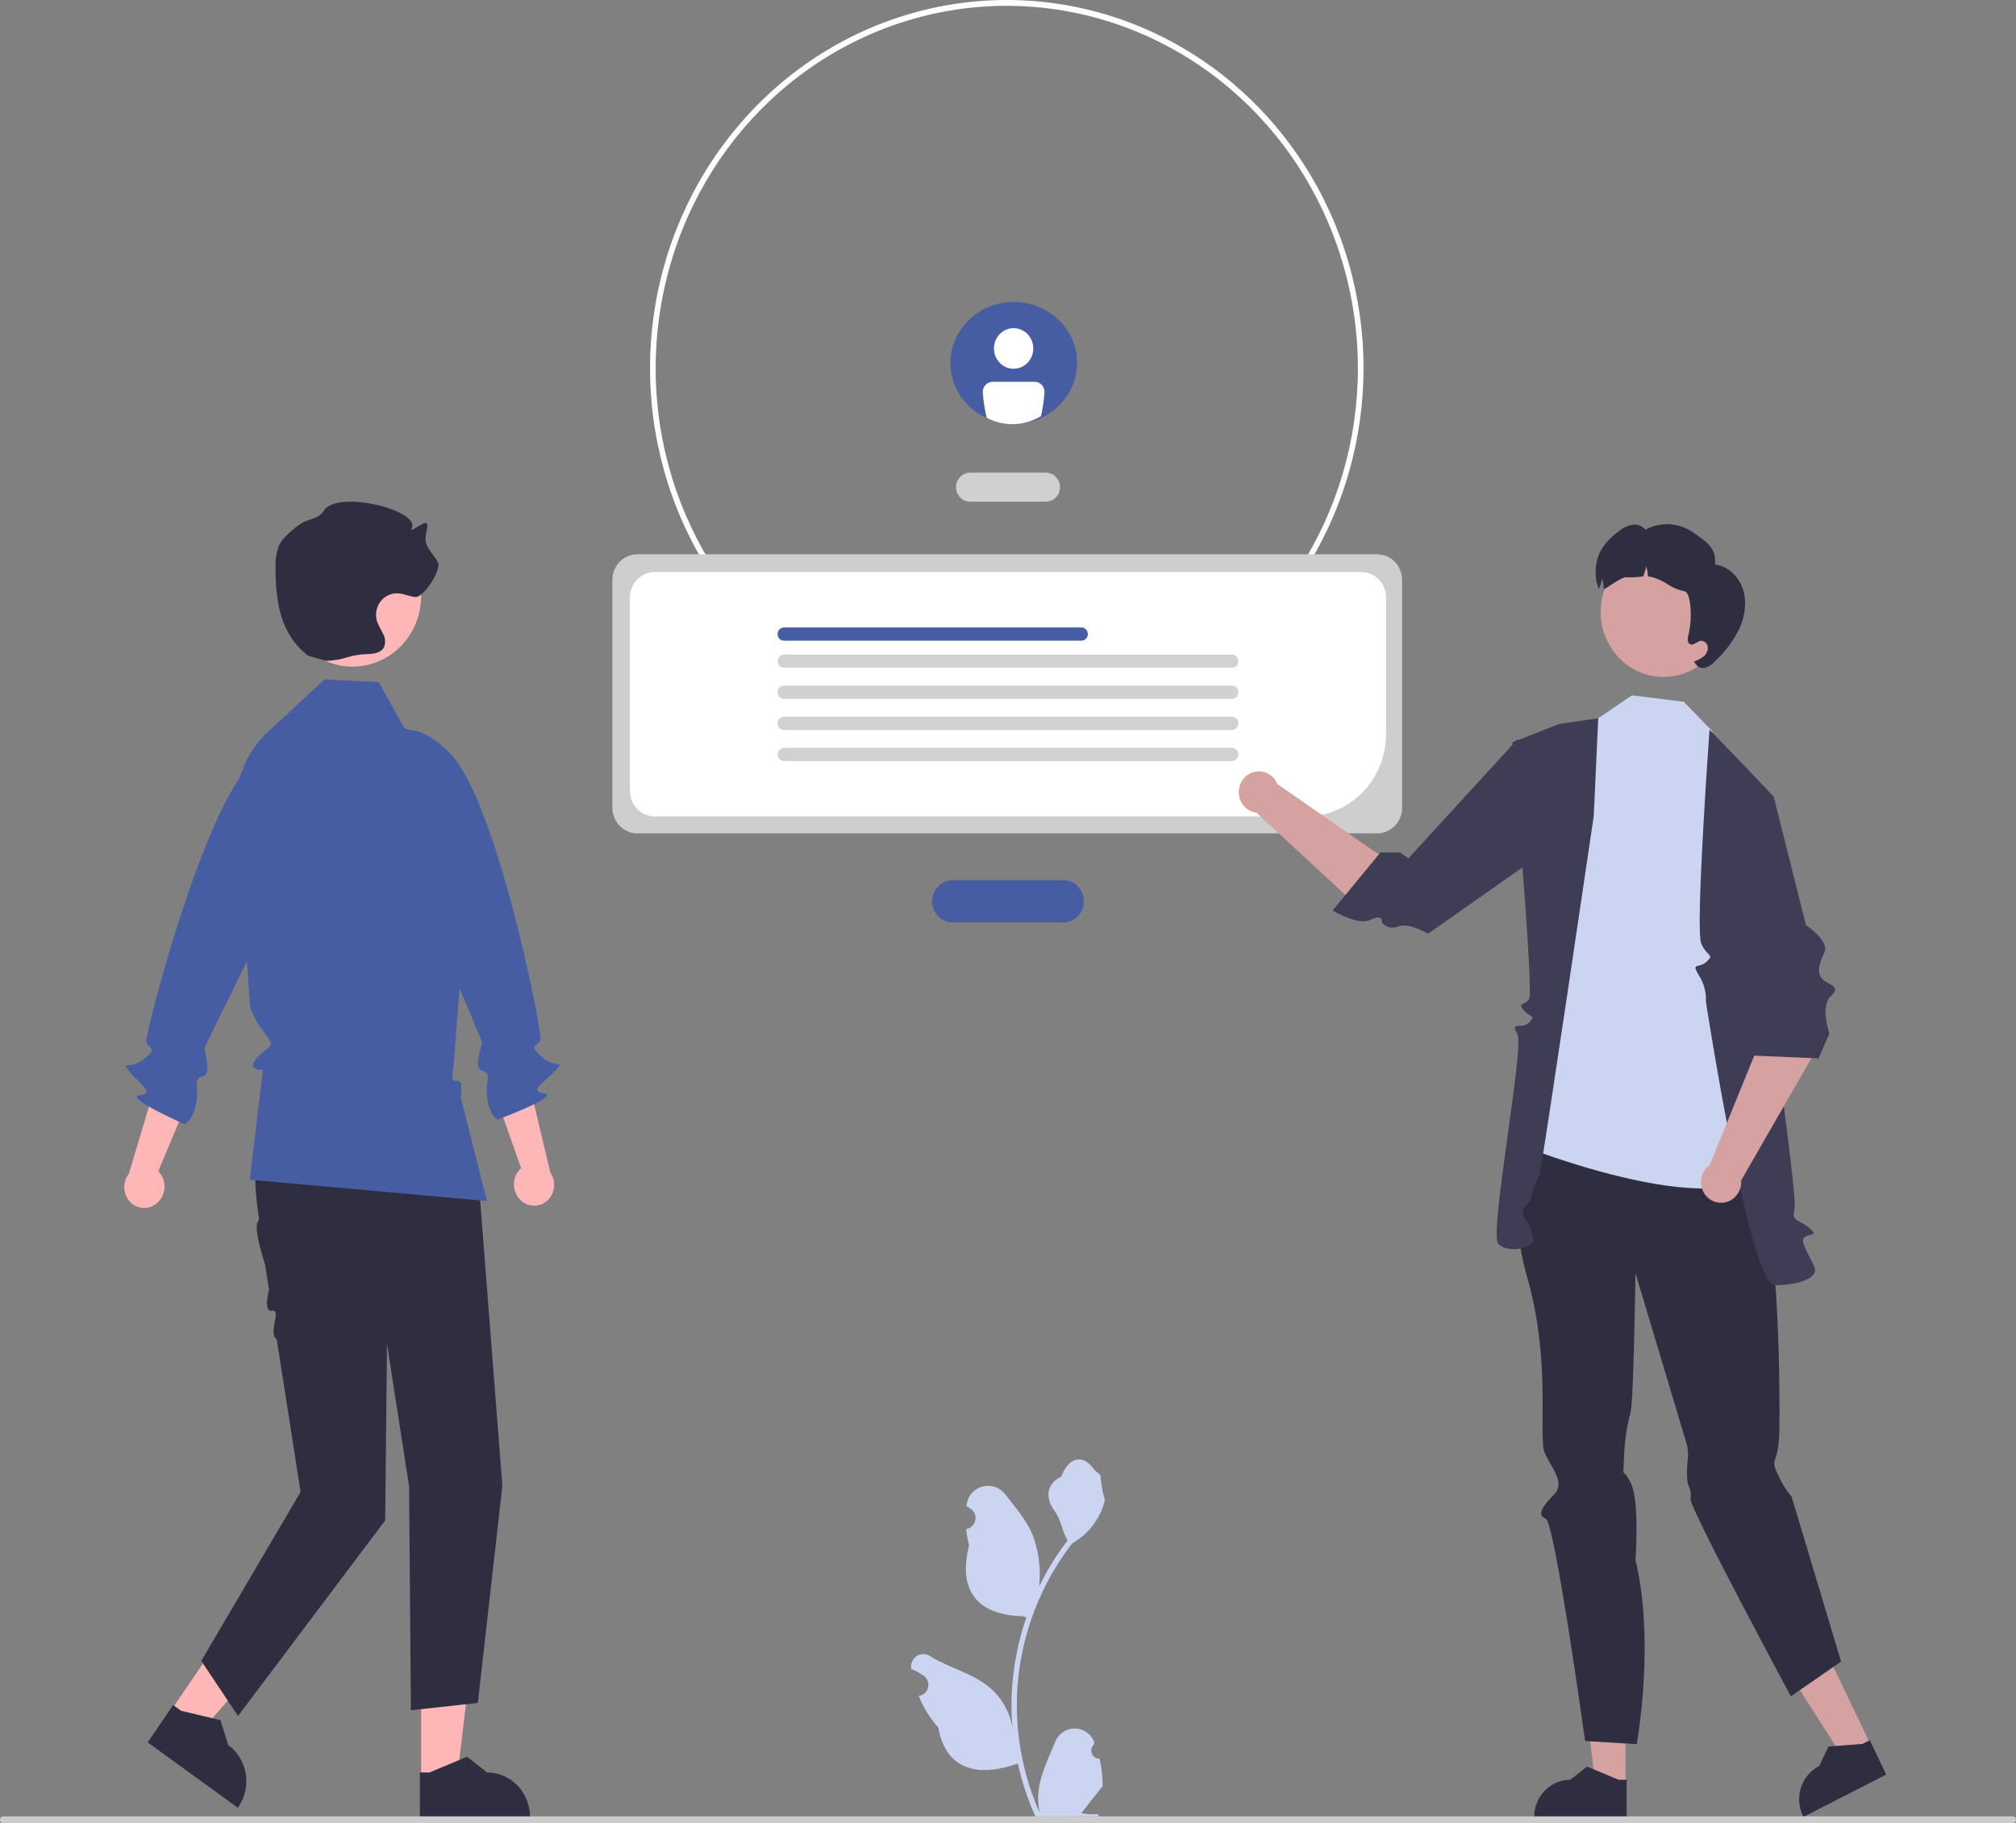 <svg width="377" height="341" viewBox="0 0 377 341" fill="none" xmlns="http://www.w3.org/2000/svg">
<rect x="0" y="0" width="377" height="341" fill="#808080" stroke="none"/>
<g clip-path="url(#clip0_4058_1277)">
<path d="M205.622 328.928C205.32 328.943 205.021 328.861 204.765 328.694C204.51 328.527 204.31 328.283 204.194 327.995C204.077 327.707 204.049 327.389 204.113 327.084C204.178 326.778 204.331 326.501 204.553 326.289L204.654 325.875C204.641 325.841 204.628 325.808 204.614 325.775C204.31 325.033 203.8 324.4 203.148 323.956C202.497 323.512 201.733 323.277 200.952 323.28C200.172 323.283 199.41 323.524 198.761 323.973C198.113 324.422 197.608 325.059 197.309 325.803C196.114 328.774 194.593 331.75 194.218 334.891C194.053 336.28 194.123 337.688 194.424 339.052C191.618 332.731 190.16 325.862 190.151 318.91C190.15 317.165 190.244 315.422 190.432 313.688C190.587 312.266 190.803 310.855 191.079 309.454C192.583 301.851 195.812 294.726 200.502 288.662C202.771 287.383 204.607 285.417 205.761 283.028C206.179 282.17 206.475 281.253 206.638 280.307C206.382 280.342 205.673 276.316 205.866 276.069C205.509 275.51 204.87 275.232 204.481 274.686C202.543 271.973 199.872 272.447 198.479 276.134C195.501 277.685 195.472 280.259 197.299 282.734C198.461 284.308 198.621 286.439 199.641 288.124C199.536 288.263 199.427 288.397 199.322 288.536C197.404 291.083 195.732 293.817 194.331 296.701C194.671 293.47 194.265 290.203 193.144 287.167C192.008 284.337 189.878 281.954 188.003 279.508C185.751 276.57 181.132 277.852 180.735 281.577C180.731 281.613 180.727 281.649 180.724 281.685C181.002 281.847 181.275 282.019 181.542 282.201C181.877 282.433 182.136 282.763 182.287 283.149C182.437 283.535 182.47 283.959 182.383 284.365C182.296 284.772 182.092 285.141 181.798 285.426C181.504 285.71 181.133 285.896 180.735 285.96L180.694 285.966C180.793 287.003 180.969 288.03 181.219 289.039C178.813 298.644 184.007 302.142 191.423 302.299C191.586 302.386 191.746 302.473 191.91 302.555C190.502 306.675 189.618 310.966 189.282 315.321C189.092 317.891 189.103 320.472 189.316 323.039L189.303 322.948C188.766 320.093 187.291 317.517 185.127 315.655C181.913 312.929 177.372 311.926 173.905 309.735C173.536 309.49 173.108 309.36 172.67 309.359C172.232 309.358 171.803 309.486 171.433 309.728C171.063 309.971 170.769 310.317 170.584 310.727C170.398 311.137 170.331 311.592 170.388 312.041C170.393 312.072 170.397 312.104 170.402 312.136C170.919 312.354 171.422 312.604 171.909 312.886C172.188 313.048 172.46 313.22 172.727 313.402C173.062 313.634 173.322 313.964 173.472 314.35C173.622 314.736 173.656 315.16 173.569 315.566C173.482 315.973 173.278 316.342 172.983 316.627C172.689 316.911 172.319 317.098 171.921 317.161L171.88 317.167C171.85 317.172 171.825 317.176 171.796 317.18C172.679 319.358 173.918 321.361 175.46 323.104C176.964 331.489 183.425 332.285 190.336 329.843H190.34C191.098 333.245 192.197 336.556 193.618 339.723H205.329C205.371 339.589 205.408 339.45 205.446 339.316C204.362 339.386 203.274 339.319 202.206 339.117C203.075 338.016 203.943 336.906 204.812 335.806C204.832 335.785 204.85 335.763 204.867 335.741C205.308 335.177 205.753 334.618 206.193 334.055L206.193 334.054C206.217 332.328 206.025 330.605 205.622 328.928Z" fill="#CBD5F2"/>
<path d="M188.272 137.756C175.077 137.756 162.179 133.716 151.208 126.148C140.236 118.579 131.685 107.822 126.636 95.236C121.587 82.65 120.265 68.801 122.84 55.44C125.414 42.079 131.768 29.807 141.098 20.174C150.428 10.541 162.315 3.981 175.257 1.323C188.198 -1.334 201.612 0.03 213.803 5.243C225.993 10.456 236.413 19.285 243.743 30.611C251.074 41.938 254.987 55.255 254.987 68.878C254.967 87.139 247.931 104.646 235.424 117.559C222.917 130.472 205.96 137.735 188.272 137.756ZM188.272 1.085C175.285 1.085 162.59 5.061 151.791 12.51C140.993 19.959 132.577 30.547 127.607 42.934C122.637 55.322 121.336 68.953 123.87 82.104C126.404 95.254 132.658 107.334 141.841 116.815C151.024 126.296 162.724 132.752 175.462 135.368C188.199 137.984 201.402 136.642 213.401 131.51C225.399 126.379 235.654 117.69 242.87 106.542C250.085 95.393 253.936 82.286 253.936 68.878C253.916 50.904 246.992 33.673 234.682 20.963C222.372 8.254 205.681 1.105 188.272 1.085Z" fill="white"/>
<path d="M195.591 93.826H181.408C180.711 93.826 180.043 93.54 179.551 93.031C179.058 92.523 178.781 91.833 178.781 91.114C178.781 90.395 179.058 89.705 179.551 89.197C180.043 88.688 180.711 88.402 181.408 88.402H195.591C196.288 88.402 196.956 88.688 197.448 89.197C197.941 89.705 198.218 90.395 198.218 91.114C198.218 91.833 197.941 92.523 197.448 93.031C196.956 93.54 196.288 93.826 195.591 93.826Z" fill="#D0D0D0"/>
<path d="M198.85 172.529H178.15C177.133 172.529 176.158 172.112 175.439 171.37C174.72 170.628 174.316 169.621 174.316 168.571C174.316 167.522 174.72 166.515 175.439 165.773C176.158 165.031 177.133 164.614 178.15 164.614H198.85C199.867 164.614 200.842 165.031 201.56 165.773C202.279 166.515 202.683 167.522 202.683 168.571C202.683 169.621 202.279 170.628 201.56 171.37C200.842 172.112 199.867 172.529 198.85 172.529Z" fill="#465DA3"/>
<path d="M257.549 155.868H119.169C117.936 155.866 116.754 155.36 115.882 154.46C115.01 153.56 114.52 152.339 114.519 151.066V108.474C114.52 107.201 115.01 105.98 115.882 105.08C116.754 104.18 117.936 103.674 119.169 103.672H257.549C258.782 103.674 259.964 104.18 260.836 105.08C261.708 105.98 262.198 107.201 262.2 108.474V151.066C262.198 152.339 261.708 153.56 260.836 154.46C259.964 155.36 258.782 155.866 257.549 155.868Z" fill="#CECECE"/>
<path d="M244.244 152.702H122.448C121.215 152.7 120.032 152.194 119.161 151.294C118.289 150.394 117.798 149.173 117.797 147.9V111.788C117.798 110.515 118.289 109.294 119.161 108.394C120.032 107.494 121.215 106.988 122.448 106.986H254.553C255.786 106.988 256.968 107.494 257.84 108.394C258.712 109.294 259.202 110.515 259.204 111.788V137.258C259.199 141.352 257.622 145.278 254.817 148.173C252.013 151.069 248.211 152.697 244.244 152.702Z" fill="white"/>
<path d="M202.232 119.83H146.613C146.295 119.83 145.99 119.699 145.765 119.467C145.54 119.235 145.414 118.92 145.414 118.591C145.414 118.263 145.54 117.948 145.765 117.716C145.99 117.484 146.295 117.353 146.613 117.353H202.232C202.55 117.353 202.855 117.484 203.08 117.716C203.305 117.948 203.431 118.263 203.431 118.591C203.431 118.92 203.305 119.235 203.08 119.467C202.855 119.699 202.55 119.83 202.232 119.83Z" fill="#465DA3"/>
<path d="M230.387 124.894H146.613C146.295 124.894 145.99 124.764 145.765 124.532C145.54 124.299 145.414 123.984 145.414 123.656C145.414 123.328 145.54 123.013 145.765 122.78C145.99 122.548 146.295 122.418 146.613 122.418H230.387C230.705 122.418 231.01 122.548 231.235 122.78C231.46 123.013 231.586 123.328 231.586 123.656C231.586 123.984 231.46 124.299 231.235 124.532C231.01 124.764 230.705 124.894 230.387 124.894Z" fill="#D1D1D1"/>
<path d="M230.387 130.708H146.614C146.456 130.708 146.3 130.676 146.154 130.614C146.008 130.552 145.876 130.461 145.764 130.346C145.653 130.231 145.564 130.094 145.504 129.944C145.443 129.794 145.412 129.632 145.412 129.47C145.412 129.307 145.443 129.145 145.504 128.995C145.564 128.845 145.653 128.708 145.764 128.593C145.876 128.478 146.008 128.387 146.154 128.325C146.3 128.263 146.456 128.231 146.614 128.231H230.387C230.705 128.232 231.009 128.363 231.234 128.595C231.458 128.827 231.584 129.142 231.584 129.47C231.584 129.798 231.458 130.112 231.234 130.344C231.009 130.576 230.705 130.707 230.387 130.708Z" fill="#D1D1D1"/>
<path d="M230.387 136.521H146.614C146.456 136.522 146.3 136.49 146.154 136.428C146.008 136.366 145.876 136.275 145.764 136.16C145.653 136.045 145.564 135.908 145.504 135.758C145.443 135.607 145.412 135.446 145.412 135.283C145.412 135.12 145.443 134.959 145.504 134.809C145.564 134.658 145.653 134.522 145.764 134.407C145.876 134.292 146.008 134.2 146.154 134.138C146.3 134.076 146.456 134.045 146.614 134.045H230.387C230.705 134.046 231.009 134.176 231.234 134.408C231.458 134.641 231.584 134.955 231.584 135.283C231.584 135.611 231.458 135.926 231.234 136.158C231.009 136.39 230.705 136.521 230.387 136.521Z" fill="#D1D1D1"/>
<path d="M230.387 142.335H146.614C146.456 142.335 146.3 142.304 146.154 142.241C146.008 142.179 145.876 142.088 145.764 141.973C145.653 141.858 145.564 141.722 145.504 141.571C145.443 141.421 145.412 141.26 145.412 141.097C145.412 140.934 145.443 140.773 145.504 140.622C145.564 140.472 145.653 140.335 145.764 140.22C145.876 140.105 146.008 140.014 146.154 139.952C146.3 139.89 146.456 139.858 146.614 139.858H230.387C230.705 139.859 231.009 139.99 231.234 140.222C231.458 140.454 231.584 140.769 231.584 141.097C231.584 141.425 231.458 141.739 231.234 141.971C231.009 142.204 230.705 142.334 230.387 142.335Z" fill="#D1D1D1"/>
<path d="M303.992 333.996L298.371 333.995L295.696 311.609L303.994 311.609L303.992 333.996Z" fill="#D6A1A1"/>
<path d="M304.19 340.05L286.902 340.05V339.824C286.902 337.981 287.611 336.215 288.873 334.912C290.135 333.609 291.846 332.877 293.631 332.877L296.789 330.404L302.681 332.877L304.19 332.878L304.19 340.05Z" fill="#2F2E41"/>
<path d="M349.952 326.564L344.914 329.14L332.892 310.306L340.326 306.504L349.952 326.564Z" fill="#D6A1A1"/>
<path d="M352.732 331.898L337.242 339.821L337.145 339.619C336.352 337.968 336.228 336.06 336.798 334.314C337.369 332.569 338.588 331.129 340.187 330.31L341.953 326.647L348.296 326.163L349.648 325.471L352.732 331.898Z" fill="#2F2E41"/>
<path d="M287.338 213.664C287.338 213.664 280.939 222.874 285.558 238.786C290.177 254.698 287.584 268.923 288.88 271.776C290.177 274.628 292.787 277.337 290.63 279.5C288.473 281.663 287.338 283.421 289.041 284.007C290.745 284.594 296.422 325.627 296.422 325.627L306.075 326.213C306.075 326.213 309.571 307.152 305.836 291.769C305.836 291.769 306.656 280.602 304.946 277.322C303.236 274.042 303.571 277.001 303.687 272.884C303.752 269.906 304.172 266.948 304.939 264.077C305.507 261.732 305.836 238.1 305.836 238.1L315.232 269.461C315.609 270.541 315.75 271.694 315.646 272.837C315.414 274.453 315.412 276.867 315.697 277.712C315.982 278.556 316.299 278.734 316.14 280.404C315.982 282.073 334.893 317.272 334.893 317.272L344.289 310.764L335.031 279.904C334.112 278.852 333.347 277.667 332.76 276.387C331.625 274.042 331.581 273.913 332.17 272.219C332.76 270.525 332.76 267.225 332.76 266.237C332.76 265.249 333.35 220.407 325.958 213.812C318.566 207.216 287.338 213.664 287.338 213.664Z" fill="#2F2E41"/>
<path d="M322.048 142.324L320.124 136.671L314.871 131.247L305.182 130.053L298.874 134.335L293.032 140.281L284.403 214.226C284.403 214.226 325.158 230.449 330.498 216.834L322.048 142.324Z" fill="#CBD5F2"/>
<path d="M325.352 142.324L319.691 136.479C319.691 136.479 316.987 173.832 318.139 176.459C319.291 179.086 320.648 178.415 319.181 179.835C317.715 181.255 316.139 179.846 317.715 182.449C318.644 183.908 319.1 185.634 319.016 187.378C319.016 187.378 327.171 240.371 331.899 240.371C336.626 240.371 339.586 238.942 339.42 237.487C339.253 236.032 336.464 232.409 337.333 231.509C338.202 230.609 340.345 231.289 338.223 229.593C336.101 227.897 335.05 228.439 335.576 226.27C336.101 224.1 332.085 195.977 332.085 195.977L331.693 149.003L325.352 142.324Z" fill="#3F3D56"/>
<path d="M298.875 134.335L291.543 135.406L282.828 138.84C282.828 138.84 286.809 185.201 285.978 186.753C285.147 188.306 283.67 187.336 284.933 188.906C286.197 190.475 287.334 189.779 285.978 191.212C284.621 192.644 282.338 190.83 283.742 193.364C285.146 195.899 278.38 230.794 280.202 232.666C282.024 234.538 286.718 233.373 286.72 231.991C286.577 230.501 286.032 229.083 285.147 227.897C284.892 227.596 284.753 227.211 284.753 226.812C284.753 226.413 284.892 226.028 285.147 225.728C285.891 224.988 286.402 224.035 286.614 222.991C286.722 221.931 287.525 220.629 287.912 219.653C288.298 218.677 298.039 152.624 298.039 152.624L298.875 134.335Z" fill="#3F3D56"/>
<path d="M267.594 170.839L270.9 169.056C266.772 165.212 256.529 158.922 256.529 158.922L238.876 146.635C238.617 146.006 238.203 145.46 237.675 145.049C237.147 144.639 236.523 144.38 235.867 144.297C235.211 144.215 234.545 144.312 233.937 144.58C233.329 144.847 232.8 145.276 232.403 145.821C232.006 146.367 231.755 147.011 231.676 147.689C231.597 148.366 231.693 149.054 231.952 149.681C232.212 150.308 232.628 150.854 233.157 151.263C233.686 151.672 234.31 151.93 234.967 152.011L254.751 170.31L267.594 170.839Z" fill="#D6A1A1"/>
<path d="M291.758 157.28L291.794 142.293L283.73 138.311L263.391 160.534L261.815 159.449H258.138L249.208 170.296C249.208 170.296 253.964 173.206 256.314 172.022C258.664 170.839 258.443 172.54 258.443 172.54C258.791 172.992 259.277 173.31 259.822 173.443C260.368 173.575 260.94 173.514 261.447 173.269C263.391 172.466 267.069 174.635 267.069 174.635L291.758 157.28Z" fill="#3F3D56"/>
<path d="M311.086 126.61C317.581 126.61 322.846 121.175 322.846 114.469C322.846 107.764 317.581 102.328 311.086 102.328C304.591 102.328 299.326 107.764 299.326 114.469C299.326 121.175 304.591 126.61 311.086 126.61Z" fill="#D6A1A1"/>
<path d="M325.282 117.552C324.172 119.795 322.682 121.815 320.882 123.516C320.366 124.122 319.707 124.581 318.969 124.848C318.598 124.973 318.196 124.96 317.834 124.81C317.471 124.661 317.171 124.385 316.985 124.031L316.767 123.723C317.398 123.524 317.992 123.221 318.528 122.825C318.794 122.625 319.01 122.363 319.158 122.059C319.306 121.756 319.382 121.421 319.379 121.081C319.36 120.742 319.214 120.424 318.973 120.193C318.731 119.962 318.412 119.837 318.083 119.844C317.348 119.935 316.691 120.82 316.033 120.479C315.502 120.2 315.578 119.401 315.73 118.798C316.549 115.649 316.206 110.769 315.028 110.599C313.857 110.352 312.741 109.881 311.739 109.209C310.736 108.535 309.615 108.07 308.439 107.839C308.355 107.827 308.269 107.821 308.178 107.813C308.144 107.164 308.034 106.521 307.851 105.899C307.724 106.556 307.528 107.197 307.269 107.811C306.251 107.955 305.223 108.008 304.195 107.972C303.101 107.841 299.955 110.474 299.931 110.112C299.898 109.463 299.788 108.82 299.605 108.198C299.477 108.855 299.282 109.496 299.023 110.11C299.011 110.135 299.006 110.156 298.994 110.181C298.659 109.339 298.563 108.398 298.572 109.101C297.869 104.627 299.262 101.933 302.819 99.28C303.529 98.695 304.372 98.306 305.268 98.148C305.715 98.075 306.174 98.121 306.599 98.283C307.024 98.445 307.401 98.718 307.694 99.074C309.06 98.328 310.594 97.973 312.137 98.045C313.68 98.118 315.177 98.615 316.471 99.485C319.029 101.254 321.047 102.431 320.707 105.595C323.132 105.837 325.18 107.847 325.946 110.23C326.705 112.617 326.311 115.28 325.282 117.552Z" fill="#2F2E41"/>
<path d="M340.293 180.815L331.856 179.568C329.002 184.494 327.988 197.605 327.988 197.605L319.732 217.866C319.185 218.25 318.745 218.775 318.458 219.39C318.17 220.004 318.044 220.686 318.093 221.367C318.142 222.047 318.364 222.703 318.736 223.267C319.108 223.831 319.617 224.284 320.213 224.58C320.808 224.876 321.469 225.005 322.128 224.954C322.787 224.903 323.422 224.673 323.967 224.288C324.513 223.904 324.952 223.377 325.238 222.762C325.524 222.147 325.648 221.465 325.598 220.784L339.155 197.201L340.293 180.815Z" fill="#D6A1A1"/>
<path d="M320.867 150.612L324.442 145.528L331.691 149.006L337.72 173.017C337.72 173.017 342.123 175.975 341.184 178.062C340.245 180.149 339.745 181.832 340.716 183.028C341.687 184.224 344.515 184.312 342.409 186.261C340.302 188.211 342.105 193.305 342.105 193.305L340.087 197.956L327.479 197.414L320.867 150.612Z" fill="#3F3D56"/>
<path d="M29.28 225.081C30.076 224.437 30.596 223.497 30.731 222.462C30.866 221.427 30.605 220.379 30.002 219.54C29.877 219.371 29.739 219.214 29.588 219.069L34.972 206.234L29.625 201.123L24.092 219.527C23.558 220.217 23.26 221.07 23.245 221.953C23.23 222.835 23.498 223.699 24.008 224.407C24.302 224.808 24.669 225.145 25.089 225.398C25.509 225.652 25.973 225.818 26.456 225.887C26.938 225.955 27.428 225.925 27.899 225.798C28.37 225.671 28.812 225.449 29.2 225.146C29.227 225.125 29.253 225.103 29.28 225.081Z" fill="#FFB6B6"/>
<path d="M60.556 141.823C60.556 141.823 56.571 134.002 47.326 142.448C38.082 150.895 27.158 193.174 27.37 194.763C27.582 196.352 29.842 195.724 26.984 198.012C24.126 200.301 22.546 198.245 24.126 200.301C25.706 202.357 29.24 204.535 26.111 204.841C22.982 205.147 34.452 210.241 34.452 210.241C34.452 210.241 36.256 209.794 36.81 205.496C37.121 203.083 36.067 201.712 37.922 201.31C39.776 200.907 38.038 196.542 38.305 195.855C38.572 195.168 53.379 165.169 53.379 165.169L60.556 141.823Z" fill="#465DA3"/>
<path d="M78.754 332.84L85.448 332.84L88.633 306.181L78.753 306.182L78.754 332.84Z" fill="#FFB6B6"/>
<path d="M78.518 340.05L99.104 340.049V339.781C99.104 337.587 98.259 335.483 96.757 333.931C95.254 332.38 93.216 331.509 91.091 331.508H91.091L87.33 328.563L80.315 331.509L78.518 331.509L78.518 340.05Z" fill="#2F2E41"/>
<path d="M31.832 320.127L37.308 324.102L54.766 304.187L46.683 298.319L31.832 320.127Z" fill="#FFB6B6"/>
<path d="M27.622 325.885L44.462 338.109L44.612 337.889C45.834 336.095 46.316 333.872 45.951 331.711C45.586 329.549 44.404 327.626 42.666 326.364L41.231 321.722L33.85 319.965L32.38 318.898L27.622 325.885Z" fill="#2F2E41"/>
<path d="M52.082 200.215L51.526 201.442C47.87 209.506 46.935 218.521 48.356 227.303C48.462 227.646 48.441 228.017 48.299 228.345C47.418 229.412 48.8 234.048 49.593 236.637L50.307 241.215C50.307 241.215 49.123 245.466 50.922 245.154C52.721 244.841 50.042 249.376 51.758 250.512L56.209 279.041L37.638 310.642L44.516 320.939L72.03 284.367L72.374 251.345L76.501 277.976L76.844 319.874L89.358 318.501L93.943 277.88L89.57 221.703L82.691 197.345L52.082 200.215Z" fill="#2F2E41"/>
<path d="M60.679 127.077L70.803 127.574L75.644 136.209C77.79 136.874 79.765 138.028 81.422 139.586C83.079 141.144 84.376 143.067 85.216 145.212L88.369 153.252L84.783 199.741C84.783 199.741 84.064 202.553 85.388 202.142C86.711 201.732 86.171 205.255 86.171 205.255L91.05 224.626L46.699 220.644L49.162 200.121C49.162 200.121 45.738 200.235 48.145 197.75C50.553 195.264 51.724 196.056 49.411 193.118C47.098 190.179 46.755 188.049 46.755 188.049L45.723 173.491L44.022 153.003C43.752 149.752 44.269 146.483 45.526 143.489C46.784 140.496 48.742 137.872 51.225 135.854L60.679 127.077Z" fill="#465DA3"/>
<path d="M65.929 124.679C73.019 124.679 78.767 118.745 78.767 111.425C78.767 104.104 73.019 98.17 65.929 98.17C58.839 98.17 53.091 104.104 53.091 111.425C53.091 118.745 58.839 124.679 65.929 124.679Z" fill="#FFB6B6"/>
<path d="M60.969 123.593C64.653 123.468 64.987 122.463 68.672 122.338C69.845 122.299 71.229 122.133 71.796 121.072C71.961 120.674 72.035 120.243 72.011 119.811C71.987 119.379 71.866 118.959 71.659 118.584C71.238 117.838 70.859 117.069 70.524 116.279C70.322 115.659 70.269 114.998 70.369 114.353C70.47 113.707 70.721 113.097 71.102 112.574C71.482 112.052 71.98 111.633 72.552 111.353C73.125 111.074 73.755 110.943 74.387 110.971C75.508 111.021 76.561 111.565 77.679 111.665C79.213 111.801 82.603 106.575 81.897 105.163C81.21 103.788 79.827 102.751 79.61 101.221C79.468 100.22 79.868 99.226 79.922 98.216C80.004 96.718 76.327 100.095 77 98.766C78.652 95.506 63.086 91.464 60.523 95.548C59.566 97.074 57.859 96.97 56.337 97.886C55.34 98.487 52.822 100.56 52.25 101.852C51.724 103.17 51.475 104.588 51.521 106.013C51.498 112.639 52.476 118.735 57.653 122.652" fill="#2F2E41"/>
<path d="M97.415 224.512C96.657 223.819 96.192 222.849 96.117 221.808C96.042 220.766 96.364 219.736 97.014 218.935C97.148 218.775 97.296 218.626 97.454 218.491L92.822 205.347L98.455 200.575L102.915 219.287C103.408 220.009 103.656 220.878 103.62 221.761C103.584 222.643 103.266 223.488 102.716 224.164C102.4 224.545 102.013 224.859 101.579 225.086C101.145 225.314 100.672 225.451 100.187 225.49C99.702 225.529 99.214 225.468 98.751 225.312C98.289 225.156 97.861 224.908 97.491 224.581C97.465 224.558 97.44 224.535 97.415 224.512Z" fill="#FFB6B6"/>
<path d="M71.009 139.475C71.009 139.475 75.439 131.913 84.178 140.914C92.918 149.915 101.378 192.791 101.074 194.365C100.771 195.939 98.551 195.172 101.272 197.632C103.992 200.093 105.689 198.138 103.992 200.093C102.296 202.048 98.643 204.004 101.748 204.502C104.854 205.001 93.11 209.379 93.11 209.379C93.11 209.379 91.335 208.822 91.031 204.498C90.86 202.069 91.991 200.765 90.163 200.25C88.335 199.734 90.323 195.483 90.096 194.781C89.869 194.079 76.823 163.221 76.823 163.221L71.009 139.475Z" fill="#465DA3"/>
<path d="M201.426 67.871C201.426 70.127 200.732 72.331 199.43 74.207C198.129 76.082 196.279 77.544 194.114 78.408C191.949 79.272 189.567 79.498 187.268 79.058C184.97 78.619 182.858 77.534 181.201 75.939C179.544 74.345 178.415 72.313 177.957 70.102C177.499 67.89 177.733 65.597 178.629 63.513C179.526 61.429 181.044 59.648 182.992 58.395C184.94 57.141 187.231 56.472 189.574 56.471C191.131 56.469 192.672 56.763 194.111 57.335C195.549 57.907 196.856 58.747 197.957 59.806C199.058 60.864 199.931 62.122 200.526 63.506C201.121 64.89 201.427 66.373 201.426 67.871Z" fill="#465DA3"/>
<path d="M189.551 68.97C191.582 68.97 193.228 67.27 193.228 65.173C193.228 63.077 191.582 61.377 189.551 61.377C187.52 61.377 185.874 63.077 185.874 65.173C185.874 67.27 187.52 68.97 189.551 68.97Z" fill="white"/>
<path d="M193.493 71.412H185.613C185.126 71.413 184.658 71.613 184.314 71.969C183.969 72.325 183.775 72.807 183.774 73.31C183.887 74.936 184.133 76.549 184.51 78.132C186.09 78.972 187.851 79.385 189.628 79.331C191.405 79.277 193.14 78.758 194.669 77.823C195.007 76.339 195.228 74.83 195.331 73.31C195.331 72.807 195.137 72.325 194.792 71.969C194.447 71.613 193.98 71.413 193.493 71.412Z" fill="white"/>
<path d="M2.76682e-06 340.355C-0 340.439 0.016 340.523 0.047 340.602C0.078 340.68 0.124 340.752 0.183 340.812C0.241 340.872 0.31 340.919 0.386 340.951C0.462 340.984 0.543 341 0.625 341H376.375C376.541 341 376.7 340.932 376.817 340.811C376.934 340.69 377 340.526 377 340.355C377 340.183 376.934 340.019 376.817 339.898C376.7 339.777 376.541 339.709 376.375 339.709H0.625C0.543 339.709 0.462 339.725 0.386 339.758C0.31 339.79 0.241 339.838 0.183 339.898C0.124 339.958 0.078 340.029 0.047 340.107C0.016 340.186 -0 340.27 2.76682e-06 340.355Z" fill="#CCCCCC"/>
</g>
<defs>
<clipPath id="clip0_4058_1277">
<rect width="377" height="341" fill="white"/>
</clipPath>
</defs>
</svg>
